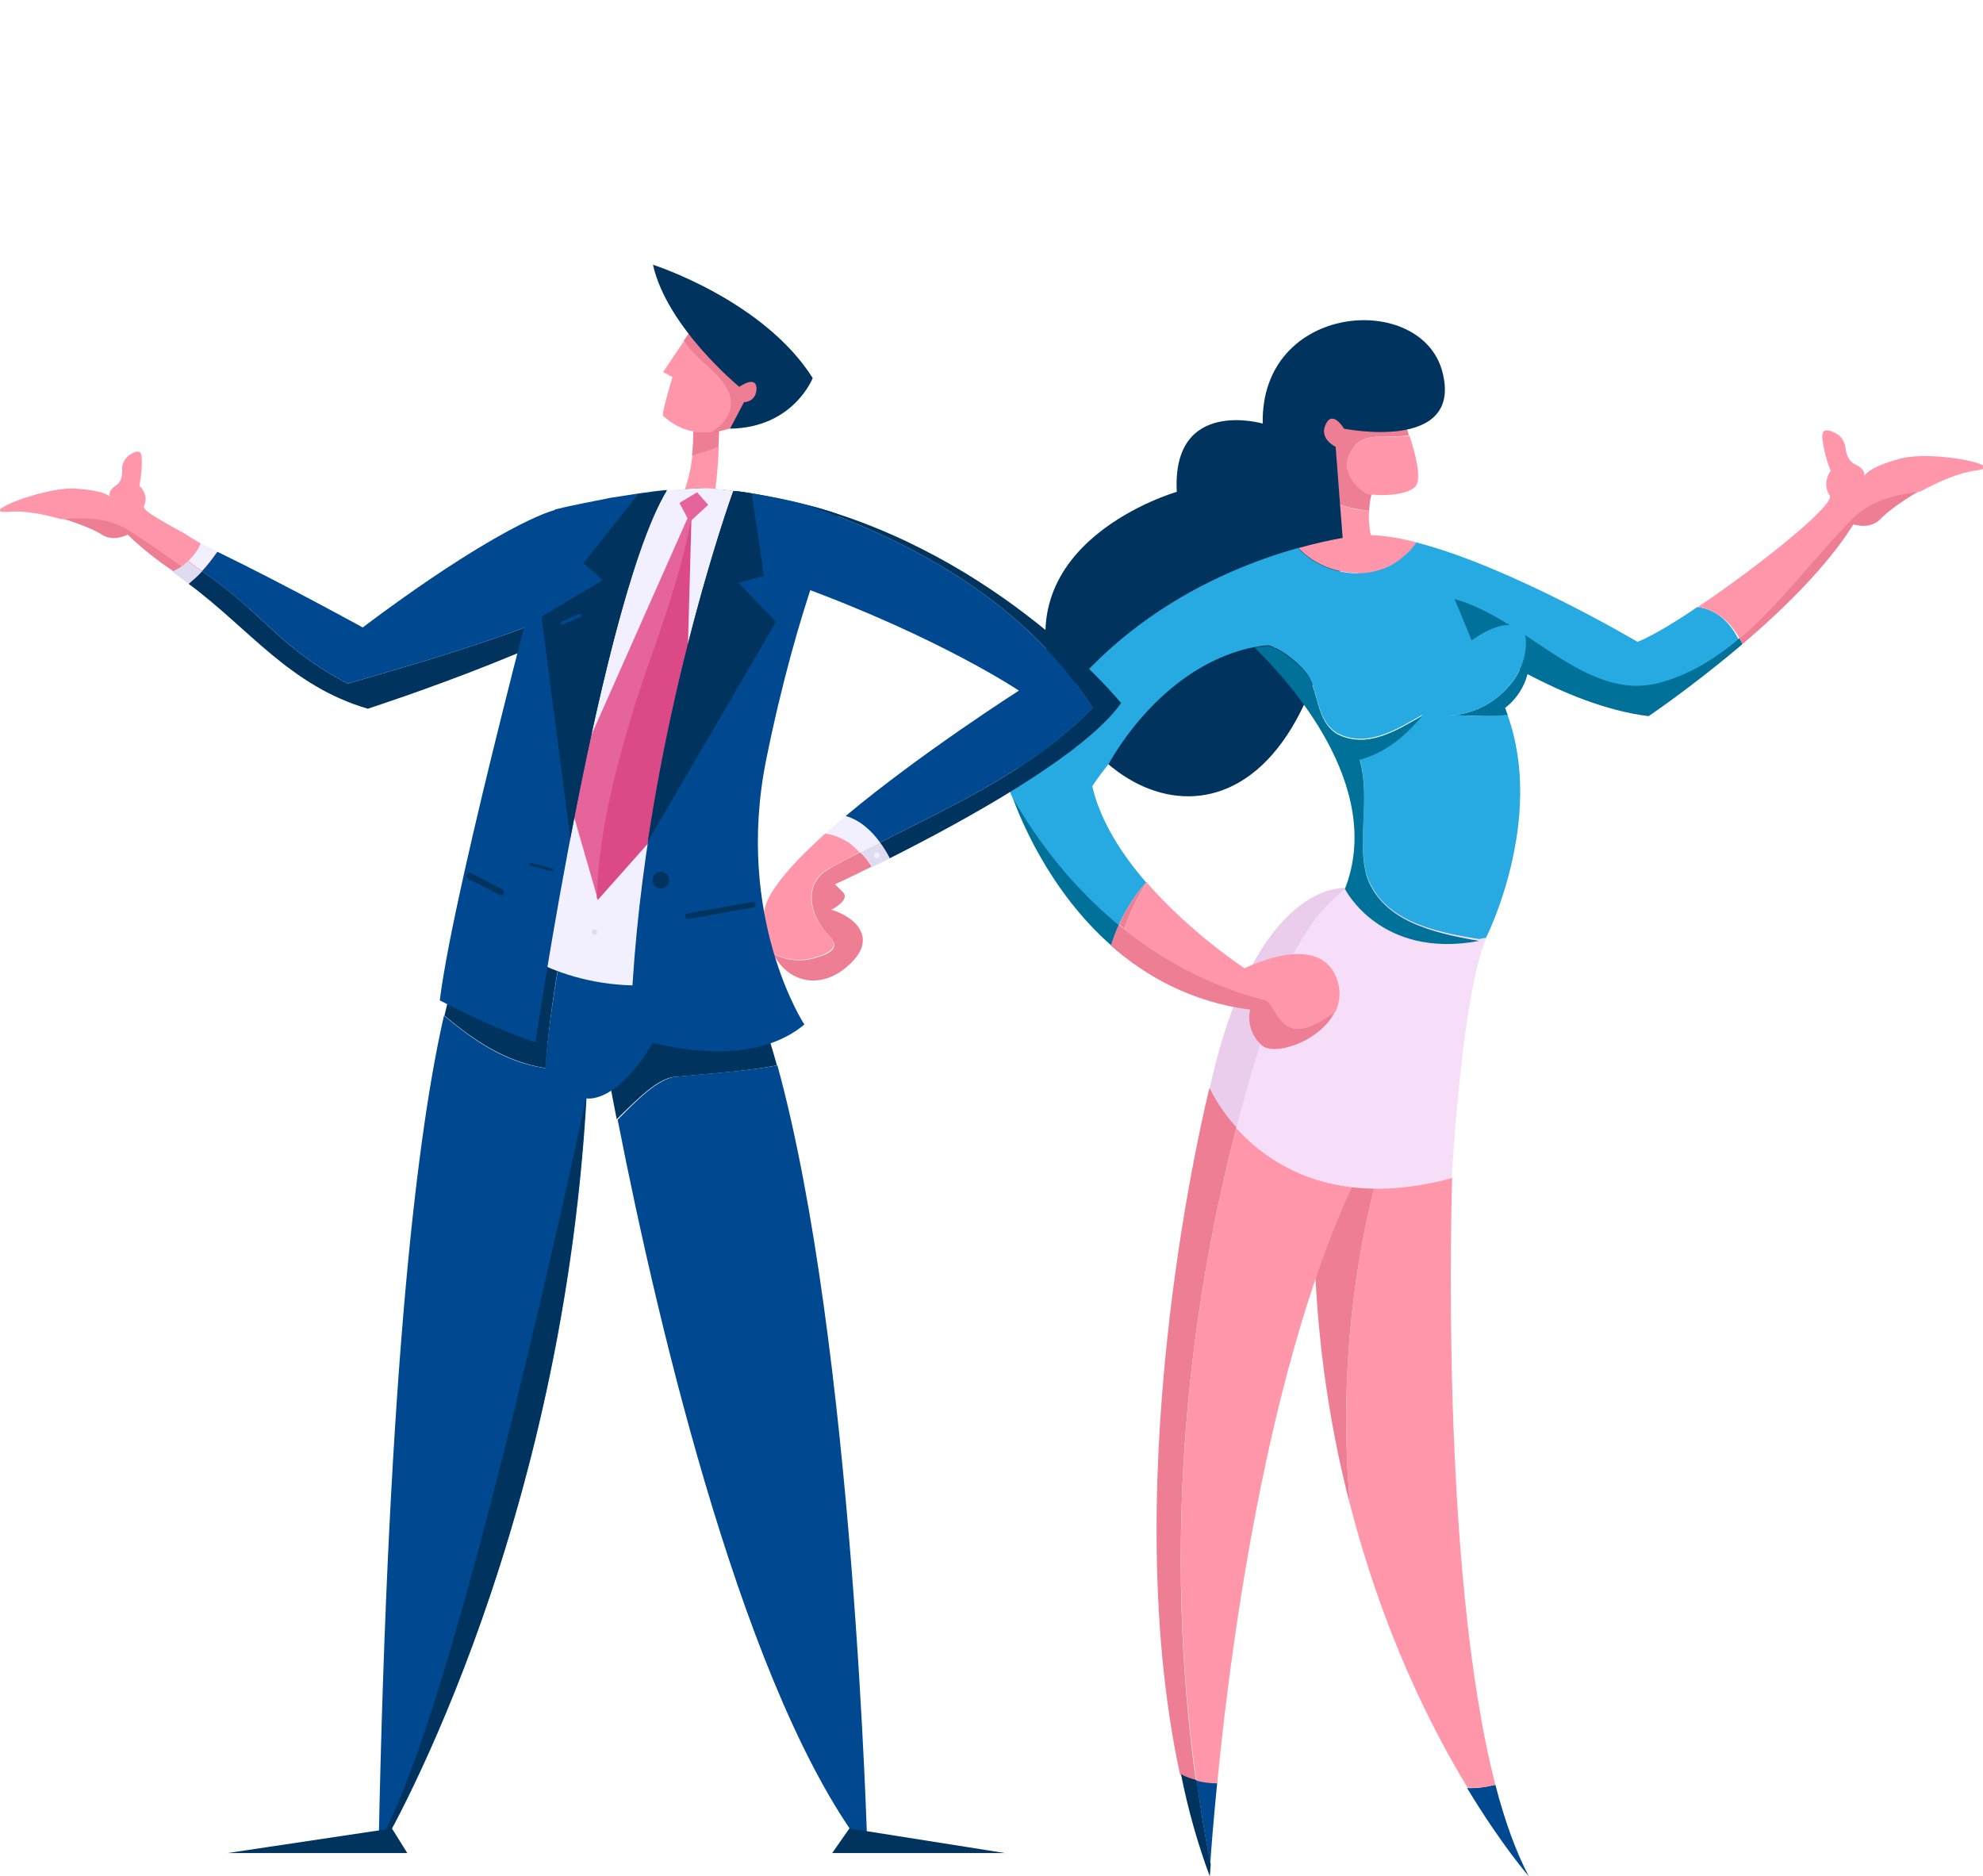 <?xml version="1.0" encoding="utf-8"?>
<!-- Generator: Adobe Illustrator 25.0.0, SVG Export Plug-In . SVG Version: 6.00 Build 0)  -->
<svg version="1.1" id="Layer_1" xmlns="http://www.w3.org/2000/svg" xmlns:xlink="http://www.w3.org/1999/xlink" x="0px" y="0px"
	 viewBox="0 0 427 404" style="enable-background:new 0 0 427 404;" xml:space="preserve">
<style type="text/css">
	.st0{fill:#ED7E94;}
	.st1{fill:#FF96A9;}
	.st2{fill:#00345E;}
	.st3{fill:#007199;}
	.st4{fill:#27AAE1;}
	.st5{fill:#004991;}
	.st6{fill:#EACCED;}
	.st7{fill:#F6DEF8;}
	.st8{fill:#F2F0FF;}
	.st9{fill:#DFDCF2;}
	.st10{fill:#7860DC;}
	.st11{fill:#E5649A;}
	.st12{fill:#DB4A87;}
	.st13{fill:#6750CC;}
</style>
<g>
	<path class="st0" d="M296.1,103.9c-1.8-3.6-8.1-2.4-8.1-2.4s0.2,2.7,0.5,7.1c2,0.8,4.2,1.1,6.3,1.4
		C295,106.4,296.1,103.9,296.1,103.9z"/>
	<path class="st1" d="M294.8,110c-2.2-0.2-4.4-0.6-6.3-1.4c0.2,2.3,0.4,5.1,0.6,8.3c0.7,9.3,11.8,10.2,7.7,2.6
		C295,116.3,294.6,112.8,294.8,110z"/>
	<path class="st0" d="M291.6,84.9c-7.8-2.4-15.8,8.6-9.1,15.9c3.1,3.4,7.7,5.1,11.9,5.6c-3.7-2.1-5.7-6-3.2-9.6
		c2.3-4.1,7.6-2.2,12.2-3.1c-0.9-2.7-1.8-4.9-1.8-4.9S299.5,87.3,291.6,84.9z"/>
	<path class="st1" d="M291.2,96.8c-2.5,3.6-0.5,7.5,3.2,9.6c4.9,0.6,9.3-0.2,10.5-1.8c1.2-1.8-0.1-6.9-1.4-10.8
		C298.8,94.6,293.5,92.7,291.2,96.8z"/>
	<path class="st2" d="M289.4,92.3c0,0,25.7,5.2,21.2-12.2s-39.2-15-38.7,11.1c0,0-19.6-5.7-18.5,14.7c0,0-37.4,10.7-26.2,41.7
		c11.1,31,55.1,41.9,62-30.7l-1.6-20.7c0,0-3.7-1.7-2.1-4.9C287,88.2,289.4,92.3,289.4,92.3z"/>
	<path class="st1" d="M300,121.5c2-1.2,3.8-2.8,5.1-4.7c-4.6-1.2-8.9-1.8-12.4-1.5c0,0-5.2,0.5-13.1,2.7
		C284.6,123.3,293.3,125.1,300,121.5z"/>
	<path class="st3" d="M217.8,171c1.7,4.9,8,20.7,21.5,32.6c0.4-1.5,1-3,1.7-4.5C231.4,191.2,223.6,181.5,217.8,171z"/>
	<path class="st3" d="M312.7,128.6c-4.1-1.2-4.8,3.3-6.1,7.3c6.4,0.7,10.3,2,10.3,2s19.7,14.1,38.1,16.3c0,0,9.5-6.4,20.2-15.5
		c-0.2-0.5-0.4-0.9-0.7-1.3c-5.1,4.3-10.7,7.7-17.3,9.5C341.3,150.9,328.6,132.6,312.7,128.6z"/>
	<path class="st4" d="M365.5,130.7c-5.4,3.7-10.3,6.5-12.9,7.5c0,0-27.3-16.2-47.6-21.4c-1.3,1.9-3.1,3.5-5.1,4.7
		c-6.6,3.7-15.3,1.9-20.4-3.5c-17.2,4.8-47,17.7-62.3,51.6c0,0,0.2,0.5,0.5,1.5c5.8,10.4,13.6,20.2,23.2,28.1
		c1.5-3.3,3.5-6.5,5.9-9.2c-5.3-6.1-9.9-13.3-11.6-20.7c0,0,1.2-1.9,3.5-4.8c7.6-13.1,19.8-24,34-25.4c0.3,0,0.9,0.2,1.6,0.5
		c13-4.3,24.4-4.4,32.1-3.5c1.3-4,2-8.5,6.1-7.3c15.9,4,28.6,22.3,44.5,18.3c6.7-1.7,12.2-5.2,17.3-9.5
		C372.5,133.9,369.5,131.2,365.5,130.7z"/>
	<path class="st2" d="M238.9,164.3c5.3-6.5,16.5-18,33.6-24.2c0.7-0.2,1.3-0.5,2-0.7c-0.7-0.3-1.2-0.5-1.6-0.5
		C258.8,140.4,246.5,151.3,238.9,164.3z"/>
	<path class="st0" d="M374.5,137.4c0.2,0.4,0.5,0.9,0.7,1.3c8.8-7.5,18.3-16.8,23.9-25.8c0,0,3.6,1.3,6-1.3c1.2-1.3,4.5-3.8,8.4-6
		c-5.1,0.7-10,1.7-14.2,5.4C390.7,119.7,383.4,129.9,374.5,137.4z"/>
	<path class="st1" d="M409,98.8c-6.6,1.8-7.5,3.5-7.6,3.8l0,0l0,0c0.1-0.2,0.4-1.5-1.9-2.6c-1.5-0.7-2-2.3-2.1-3.6
		c-0.2-1.3-0.9-2.5-2.1-3.1c-1.5-0.8-3.1-1.2-2.9,1c0.4,3.8,1.8,7.1,1.8,7.1s-2,2.6-0.2,5.3c1.3,1.9-15.4,15.3-28.4,24
		c4,0.6,7,3.2,9,6.8c8.9-7.5,16.2-17.7,24.8-26.3c4.1-3.7,9.1-4.7,14.2-5.4c3.8-2.1,8.2-4,11.9-4.5C432.9,100.4,416.2,96.8,409,98.8
		z"/>
	<path class="st0" d="M299.3,243.8c-7.9-3.7-16.4-2.9-16.4,17.6c0,23.6,3.1,44.5,7.8,62.6C288.3,296.9,291.2,269.4,299.3,243.8z"/>
	<path class="st5" d="M322,384.3c-2,0.5-4.1,0.8-6.1,0.7c7.5,12.4,13.3,19,13.3,19C326.4,398.7,324,392,322,384.3z"/>
	<path class="st1" d="M322,384.3c-12.2-47.3-9.3-130.7-9.3-130.7s-6.5-6.7-13.4-9.9c-8.1,25.6-11,53.1-8.6,80.2
		c6.9,26.9,17.1,47.5,25.3,61C317.9,385.1,320,384.8,322,384.3z"/>
	<path class="st0" d="M269.1,232.4c-5,1-8.7,2-8.7,2s-20.6,81.4-6.3,147.7c1.1,0.5,2.2,1,3.4,1.3
		C250.6,333.4,254.8,281.7,269.1,232.4z"/>
	<path class="st2" d="M260.5,404c0,0,0.1-0.9,0.2-2.6c-1.2-6-2.2-12-3-18.1c-1.2-0.3-2.4-0.7-3.4-1.3
		C255.8,389.6,257.9,397,260.5,404z"/>
	<path class="st5" d="M260.6,401.4c0.2-3.2,0.7-9.4,1.5-17.5c-1.5-0.1-3.1-0.3-4.5-0.6C258.5,389.4,259.5,395.4,260.6,401.4z"/>
	<path class="st1" d="M269.1,232.4c-14.3,49.3-18.5,101-11.5,151c1.4,0.4,3,0.6,4.5,0.6c3.3-34,12.7-102.9,35.6-140.9
		C307.5,226.7,283,229.6,269.1,232.4z"/>
	<path class="st6" d="M289.9,191.3c-0.2,0-0.3-0.1-0.3-0.1s-19.3-1.7-29.1,43.1c0,0,1.7,4,5.8,8.5c2.4-9.3,5.2-18.5,8.3-27.6
		C277.5,206.4,282.2,197.1,289.9,191.3z"/>
	<path class="st7" d="M289.9,191.3c-7.8,5.8-12.5,15.1-15.4,24c-3.1,9.1-5.9,18.3-8.3,27.6c7.1,7.9,21.4,17.5,46.4,10.8
		c0,0,2.1-39.4,7.4-51.5C321.9,197.8,293.3,191.9,289.9,191.3z"/>
	<path class="st0" d="M272.1,215.2c-11.7-3-22.2-8.7-31.2-16.1c-0.7,1.5-1.2,3-1.7,4.5c7.6,6.7,17.5,12.2,30,13.8
		c0,0-1.2,4.2,2.4,7.6c2.7,2.6,12.9-0.8,15.9-7.3c-1.6,1.3-3.3,2.3-5.2,3.1C275.3,224,274.5,215.2,272.1,215.2z"/>
	<path class="st0" d="M246.9,189.9c-2.4,2.7-4.5,5.9-5.9,9.2c0.4,0.3,0.8,0.6,1.1,0.9c1.2-3.6,2.8-6.9,4.9-10
		C247,190,247,189.9,246.9,189.9z"/>
	<path class="st1" d="M287.9,210.9c-3.7-10.7-19.9-2.4-19.9-2.4s-11.5-7.5-21-18.4c-2.2,3.1-3.8,6.4-4.9,10
		c8.7,6.9,18.8,12.3,30,15.2c2.4,0,3.2,8.7,10.3,5.6c1.9-0.8,3.6-1.9,5.2-3.1C288.5,215.7,288.8,213.4,287.9,210.9z"/>
	<path class="st3" d="M311.9,154c4.3,0,8.5,0.4,12.8,0.1c-0.2-0.6-0.4-1.1-0.6-1.7c0,0,6.6-4.4,5-13.5c-0.1-0.7-0.3-1.3-0.5-1.8
		C329.5,145.9,320.7,154,311.9,154z"/>
	<path class="st4" d="M311.9,154c8.8,0,17.6-8.1,16.6-16.9c-2.6-6.1-11.6,0.8-11.6,0.8l-5-12.1c0,0-28.3-2.2-43.8,11.5
		c0,0,0.8,0.7,2.1,2c0.9-0.2,1.8-0.3,2.7-0.4c1.6,0,7.9,4,9.5,7.9c1.6,4,1.6,8.7,5.6,11.1c6.4,3.2,12.7-0.8,18.3-4
		c-4,4.8-7.9,7.9-13.5,9.5c2.4,8.7-0.8,17.5,1.6,25.4c3.5,9.3,13.8,11.8,24.1,13.4c0.5-0.1,1-0.2,1.5-0.3c0,0,12.8-25.3,4.6-48
		C320.4,154.4,316.1,154,311.9,154z"/>
	<path class="st3" d="M294.4,189c-2.4-7.9,0.8-16.7-1.6-25.4c5.6-1.6,9.5-4.8,13.5-9.5c-5.6,3.2-11.9,7.2-18.3,4
		c-4-2.4-4-7.2-5.6-11.1c-1.6-4-7.9-7.9-9.5-7.9c-0.9,0.1-1.8,0.2-2.7,0.4c7,6.8,28.1,29.7,19.4,51.9c0,0,7.6,15.2,28.9,11.2
		C308.2,200.8,297.9,198.3,294.4,189z"/>
</g>
<g>
	<path class="st0" d="M53.7,131.1c-0.1,0.4-0.3,0.8-0.4,1.2c-9.2-4.7-19.3-10.7-25.8-17.2c0,0-3,1.7-5.6,0c-1.3-0.9-4.7-2.3-8.6-3.5
		c4.7-0.3,9.4-0.4,13.7,1.9C36.2,119.3,44.5,126.4,53.7,131.1z"/>
	<path class="st1" d="M16.2,105.2c6.2,0.4,7.4,1.6,7.5,1.8l0,0l0,0c-0.1-0.2-0.6-1.2,1.3-2.5c1.2-0.8,1.4-2.3,1.3-3.4s0.5-2.2,1.4-3
		c1.2-0.9,2.7-1.5,2.8,0.3c0.2,3.2-0.5,6.2-0.5,6.2s2.2,1.8,1,4.4c-0.4,0.9,3.6,3,8.2,5.6c2.2,1.3,3.1,2.3,6.6,4.2
		c3.4,1.8,7.6,3.4,12.2,6c-3.6,1.2-3.2,3-4.4,6.3c-9.3-4.7-17.5-11.8-26.7-17.4c-4.3-2.3-9-2.3-13.7-1.9c-3.8-1.1-8-1.9-11.5-1.6
		C-5.1,110.7,9.4,104.8,16.2,105.2z"/>
	<g>
		<path class="st2" d="M43.5,123c13.6,9.4,16.7,16.5,31.4,24.2c22.9-6.7,47.1-13.5,67.8-26.2c-0.3,1-1,2.2-2.1,3.4
			c-11.2,12-61.4,28.2-61.4,28.2c-16.8-4.9-25.6-17.3-38.6-26.9C41.6,124.9,42.6,124,43.5,123z"/>
		<path class="st5" d="M43.5,123c1.2-1.3,2.3-2.7,3.3-4.2c15,7.3,31.3,16.3,31.3,16.3c21.4-16.1,35.7-23.7,41.4-25.3
			c0,0,26.1,2.1,23.2,11.2c-20.7,12.7-44.9,19.5-67.8,26.2C60.2,139.5,57.1,132.4,43.5,123z"/>
		<path class="st8" d="M43.2,116.9c1.1,0.6,2.3,1.2,3.6,1.8c-1,1.5-2.1,2.9-3.3,4.2c-1-0.7-2.1-1.4-3.1-2.2
			C41.6,119.7,42.6,118.5,43.2,116.9z"/>
		<path class="st9" d="M43.5,123c-0.9,1-1.9,1.9-2.9,2.7c-1.2-0.9-2.4-1.8-3.5-2.6c1.2-0.6,2.4-1.3,3.3-2.2
			C41.4,121.6,42.5,122.3,43.5,123z"/>
		<path class="st1" d="M39.3,114.6c1,0.7,2.3,1.5,3.9,2.4c-0.6,1.5-1.6,2.8-2.8,3.9c-3.2-2.3-6.4-4.7-9.5-7.1
			C33.9,113.7,36.6,114.4,39.3,114.6z"/>
		<path class="st1" d="M149.1,98c-0.5,4.5-1.8,9.8-5,13.1c-6.5,6.6,7.3,8,9,0c1.1-5.2,1.5-10.8,1.7-15C152.9,96.9,151,97.5,149.1,98
			z"/>
		<path class="st0" d="M154.9,90.9c0.2-3.3-5.7-0.9-5.7-0.9s0.3,3.6-0.2,8.1c1.9-0.5,3.8-1.1,5.7-1.9
			C154.8,93.9,154.9,92.1,154.9,90.9z"/>
		<path class="st0" d="M166.8,78.1c0,0-1-6.8-17.6-7.6l-2,2.9c2.4,3.9,7,6.3,9.2,10.2c2.2,4,0,7.4-3.4,9.5c1.7-0.1,3.6-0.6,5.8-1.4
			C169.4,87.4,166.8,78.1,166.8,78.1z"/>
		<path class="st1" d="M156.5,83.6c-2.2-3.9-6.8-6.3-9.2-10.2l-4.5,6.7l2,1.1c0,0-2.5,8.2-2,8.4c0.4,0.1,3.6,4,10.3,3.5
			C156.5,91,158.7,87.7,156.5,83.6z"/>
		<path class="st2" d="M159.2,83.3c0,0-15.6-12.8-18.6-26.3c0,0,23.8,7.6,34.4,24.4c0,0-4.1,10.7-17.8,10.9l3-5.7c0,0,2.7,0,2.7-3
			C162.8,80.7,159.2,83.3,159.2,83.3z"/>
		<path class="st0" d="M178.6,201.6c3.2,3.2-1.9,4.4-4.4,5c-3,0.5-5.5-0.1-7.7-1.2c3.3,6.3,10.1,7.6,15.7,2.9
			c7.6-6.3,1.5-11.1-3.2-12.4c0,0,4.2-2.1,2.5-3.8s-1.7-1.7-1.7-1.7s3.1-1.4,7.9-3.8c-0.7-1.1-1.5-2.2-2.5-3.1
			c-2.3,1.2-4.5,2.3-6.7,3.6C172.9,190.2,174.2,197.2,178.6,201.6z"/>
		<path class="st1" d="M183,181.4c-1.6-1-3.4-1.8-5.2-2c-7.7,6.9-13.3,13.4-13.3,17.5c0.1,3.4,0.8,6.2,1.9,8.4
			c2.2,1.1,4.7,1.7,7.7,1.2c2.5-0.6,7.6-1.9,4.4-5c-4.4-4.4-5.7-11.4,0-14.5c2.2-1.2,4.5-2.4,6.7-3.6
			C184.6,182.8,183.8,182.1,183,181.4z"/>
		<path class="st8" d="M182.1,175.7c-1.5,1.3-3,2.5-4.4,3.8c1.8,0.2,3.6,1,5.2,2c0.8,0.7,1.6,1.4,2.3,2.1c1.4-0.7,2.8-1.4,4.2-2.1
			C187.6,178.8,185.2,176.6,182.1,175.7z"/>
		<path class="st9" d="M187.8,186.7c1.2-0.6,2.5-1.2,3.9-1.9c-0.7-1.2-1.4-2.3-2.1-3.4c-1.4,0.7-2.8,1.4-4.2,2.1
			C186.3,184.5,187.1,185.5,187.8,186.7z"/>
		<path class="st10" d="M149.6,122.6c-2.8,0-5.5,0.2-8.3,0.5c0.1-0.4,0.1-0.7,0.2-1.1C144.2,122,146.9,122.2,149.6,122.6z"/>
		<path class="st5" d="M150.8,105.1c8,0.4,15.5,1.7,22.6,3.5c24.7,8.5,47.8,21.9,61.9,43.8c-12.4,12.9-29.4,20.7-45.8,29
			c-1.9-2.6-4.3-4.8-7.4-5.7c16-13.4,37.3-27,37.3-27s-17-11.4-47.3-22.5c-7.1-2.6-14.7-3.6-22.4-3.6c-2.7-0.4-5.4-0.6-8.1-0.6
			c1-5.4,1.8-10.9,2.7-16.3C148.4,105.2,150.8,105.1,150.8,105.1z"/>
		<path class="st2" d="M145.1,231.9c7.1-0.7,14.9-1.1,22.2-2.5c-1.9-6.8-3.9-13-6.2-18.3c-22-52-34.6-4.9-34.6-4.9s2.2,14,6.3,34.8
			C137.2,236.7,141.5,232.3,145.1,231.9z"/>
		<path class="st5" d="M167.4,229.4c-7.4,1.4-15.1,1.7-22.2,2.5c-3.6,0.5-8,4.9-12.2,9.2c9,45.9,27.7,124.8,53.8,157.9
			C186.8,399,183.9,289.4,167.4,229.4z"/>
		<path class="st2" d="M124.6,185.4c-10,2.6-21,12.7-21,12.7s-3.6,1.8-7.9,20.6c6.4,5.3,13,9.9,21.8,11.3
			C118.5,214.8,121.7,200.1,124.6,185.4z"/>
		<path class="st5" d="M133.4,185.8c-2.6-1.3-5.6-1.2-8.8-0.4c-2.9,14.6-6,29.4-7.2,44.6c-8.8-1.3-15.4-6-21.8-11.3
			c-5.4,23.5-12,73.7-14.1,180.3c0,0,39.2-65.3,44.8-162.5c0,0,6.3,1.4,14.3-12C148.6,211.1,143.9,191.2,133.4,185.8z"/>
		<path class="st8" d="M135,106.8c0,0-22.3,80.9-24,97.6c0,0,14.4,11.3,37.7,6.7c0,0,1.5-88.1,12.7-104.9c-0.9-0.2-8-1.2-10.5-1.1
			C148.1,105.2,138.5,106,135,106.8z"/>
		<path class="st11" d="M149,111.3l0.1-2.1L122,170.3l6.6,22.9c0.4-14.2,4.2-28.4,8.4-42.1C141.2,137.8,146.4,124.9,149,111.3z"/>
		<path class="st12" d="M136.9,151.1c-4.2,13.7-8,27.9-8.4,42.1l0.2,0.6l18.5-20.8l1.7-61.7C146.4,124.9,141.2,137.8,136.9,151.1z"
			/>
		<path class="st5" d="M119.5,109.7c0,0-21.7,80.5-24.8,105.7c0,0,12,6.3,20.6,9c0,0,14.1-95.4,28.3-118.9c-3.6,0.3-7.7,1-12.2,1.7
			C127,108.1,123.1,108.8,119.5,109.7z"/>
		<path class="st5" d="M157.9,105.7c0,0-20.6,56.8-22.2,117.4c0,0,24,8.8,37.5-2.5c0,0-15.1-23-8.2-57.1
			c6.9-34.1,15.6-52.7,15.6-52.7C175.6,108.7,159.8,105.6,157.9,105.7z"/>
		<polygon class="st2" points="182.9,393.7 216.4,399 179.2,399 		"/>
		<path class="st2" d="M81.5,396.7l1.3-0.1c6.9-12.5,38.5-73.7,43.4-160.2C126.2,236.5,97.9,370.1,81.5,396.7L81.5,396.7z"/>
		<polygon class="st2" points="84.4,393.7 49,399 87.7,399 		"/>
		<polygon class="st11" points="150.1,106 146.3,108.3 148.5,112.4 152.5,108.7 		"/>
		<g>
			<path class="st13" d="M195.2,179.4c0.4,0.2,0.6,0.7,0.5,1.1c-0.2,0.4-0.7,0.6-1.1,0.5c-0.4-0.2-0.6-0.7-0.5-1.1
				C194.3,179.4,194.8,179.2,195.2,179.4z"/>
			<path class="st13" d="M201.2,176.7c0.4,0.2,0.6,0.7,0.5,1.1c-0.2,0.4-0.7,0.6-1.1,0.5c-0.4-0.2-0.6-0.7-0.5-1.1
				C200.2,176.7,200.7,176.5,201.2,176.7z"/>
			<path class="st13" d="M198.2,178c0.4,0.2,0.6,0.7,0.5,1.1c-0.2,0.4-0.7,0.6-1.1,0.5c-0.4-0.2-0.6-0.7-0.5-1.1
				C197.3,178,197.8,177.8,198.2,178z"/>
		</g>
		<path class="st9" d="M128.6,200.7c0,0.3-0.3,0.6-0.6,0.6s-0.6-0.3-0.6-0.6s0.3-0.6,0.6-0.6C128.3,200.1,128.6,200.4,128.6,200.7z"
			/>
		<path class="st8" d="M189.4,184.2c0,0.3-0.3,0.6-0.6,0.6s-0.6-0.3-0.6-0.6s0.3-0.6,0.6-0.6C189.1,183.6,189.4,183.8,189.4,184.2z"
			/>
		<path class="st2" d="M144.1,189.5c0,1-0.8,1.8-1.8,1.8s-1.8-0.8-1.8-1.8s0.8-1.8,1.8-1.8C143.2,187.7,144.1,188.5,144.1,189.5z"/>
		<path class="st2" d="M137.4,106.4l-11.8,14.9l4.2,3.6l-13.2,7.9l6.2,47.7l0,0c5.4-28.3,13.1-62.2,20.8-74.9
			C141.7,105.8,139.6,106.1,137.4,106.4z"/>
		<path class="st2" d="M139.5,181.2l27.6-47.3l-8.1-8.4l5.5-1.5l-2.6-17.7c-2-0.4-3.5-0.6-4-0.5
			C157.9,105.7,145.9,138.7,139.5,181.2z"/>
		<g>
			<path class="st5" d="M120.9,134.5c0.1,0,0.1,0,0.2,0l3.9-1.7c0.2-0.1,0.2-0.3,0.2-0.4c-0.1-0.2-0.3-0.2-0.4-0.2l-3.9,1.7
				c-0.2,0.1-0.2,0.3-0.2,0.4C120.8,134.4,120.8,134.5,120.9,134.5z"/>
		</g>
		<g>
			<path class="st2" d="M118.8,187.6L118.8,187.6l-4.6-1.2c-0.2,0-0.3-0.2-0.2-0.4c0-0.2,0.2-0.3,0.4-0.2l4.5,1.2
				c0.2,0,0.3,0.2,0.2,0.4C119.1,187.5,119,187.6,118.8,187.6z"/>
		</g>
		<g>
			<path class="st2" d="M107.9,192.8c-0.1,0-0.2,0-0.3-0.1l-6.8-3.5c-0.3-0.2-0.4-0.5-0.3-0.9c0.2-0.3,0.5-0.4,0.9-0.3l6.8,3.5
				c0.3,0.2,0.4,0.5,0.3,0.8C108.4,192.7,108.2,192.8,107.9,192.8z"/>
		</g>
		<g>
			<path class="st2" d="M148.1,197.9c-0.3,0-0.6-0.2-0.6-0.5c-0.1-0.3,0.2-0.7,0.5-0.7l14-2.5c0.3-0.1,0.7,0.2,0.7,0.5
				c0.1,0.3-0.2,0.7-0.5,0.7L148.1,197.9C148.2,197.9,148.2,197.9,148.1,197.9z"/>
		</g>
		<path class="st2" d="M173.4,108.6c24.7,8.5,47.8,21.9,61.9,43.8c-12.4,12.9-29.4,20.7-45.8,29c0.8,1.1,1.5,2.2,2.1,3.4
			c15.5-7.8,41.8-22.1,49.8-33.4C241.4,151.3,215.5,119.6,173.4,108.6z"/>
	</g>
</g>
</svg>
